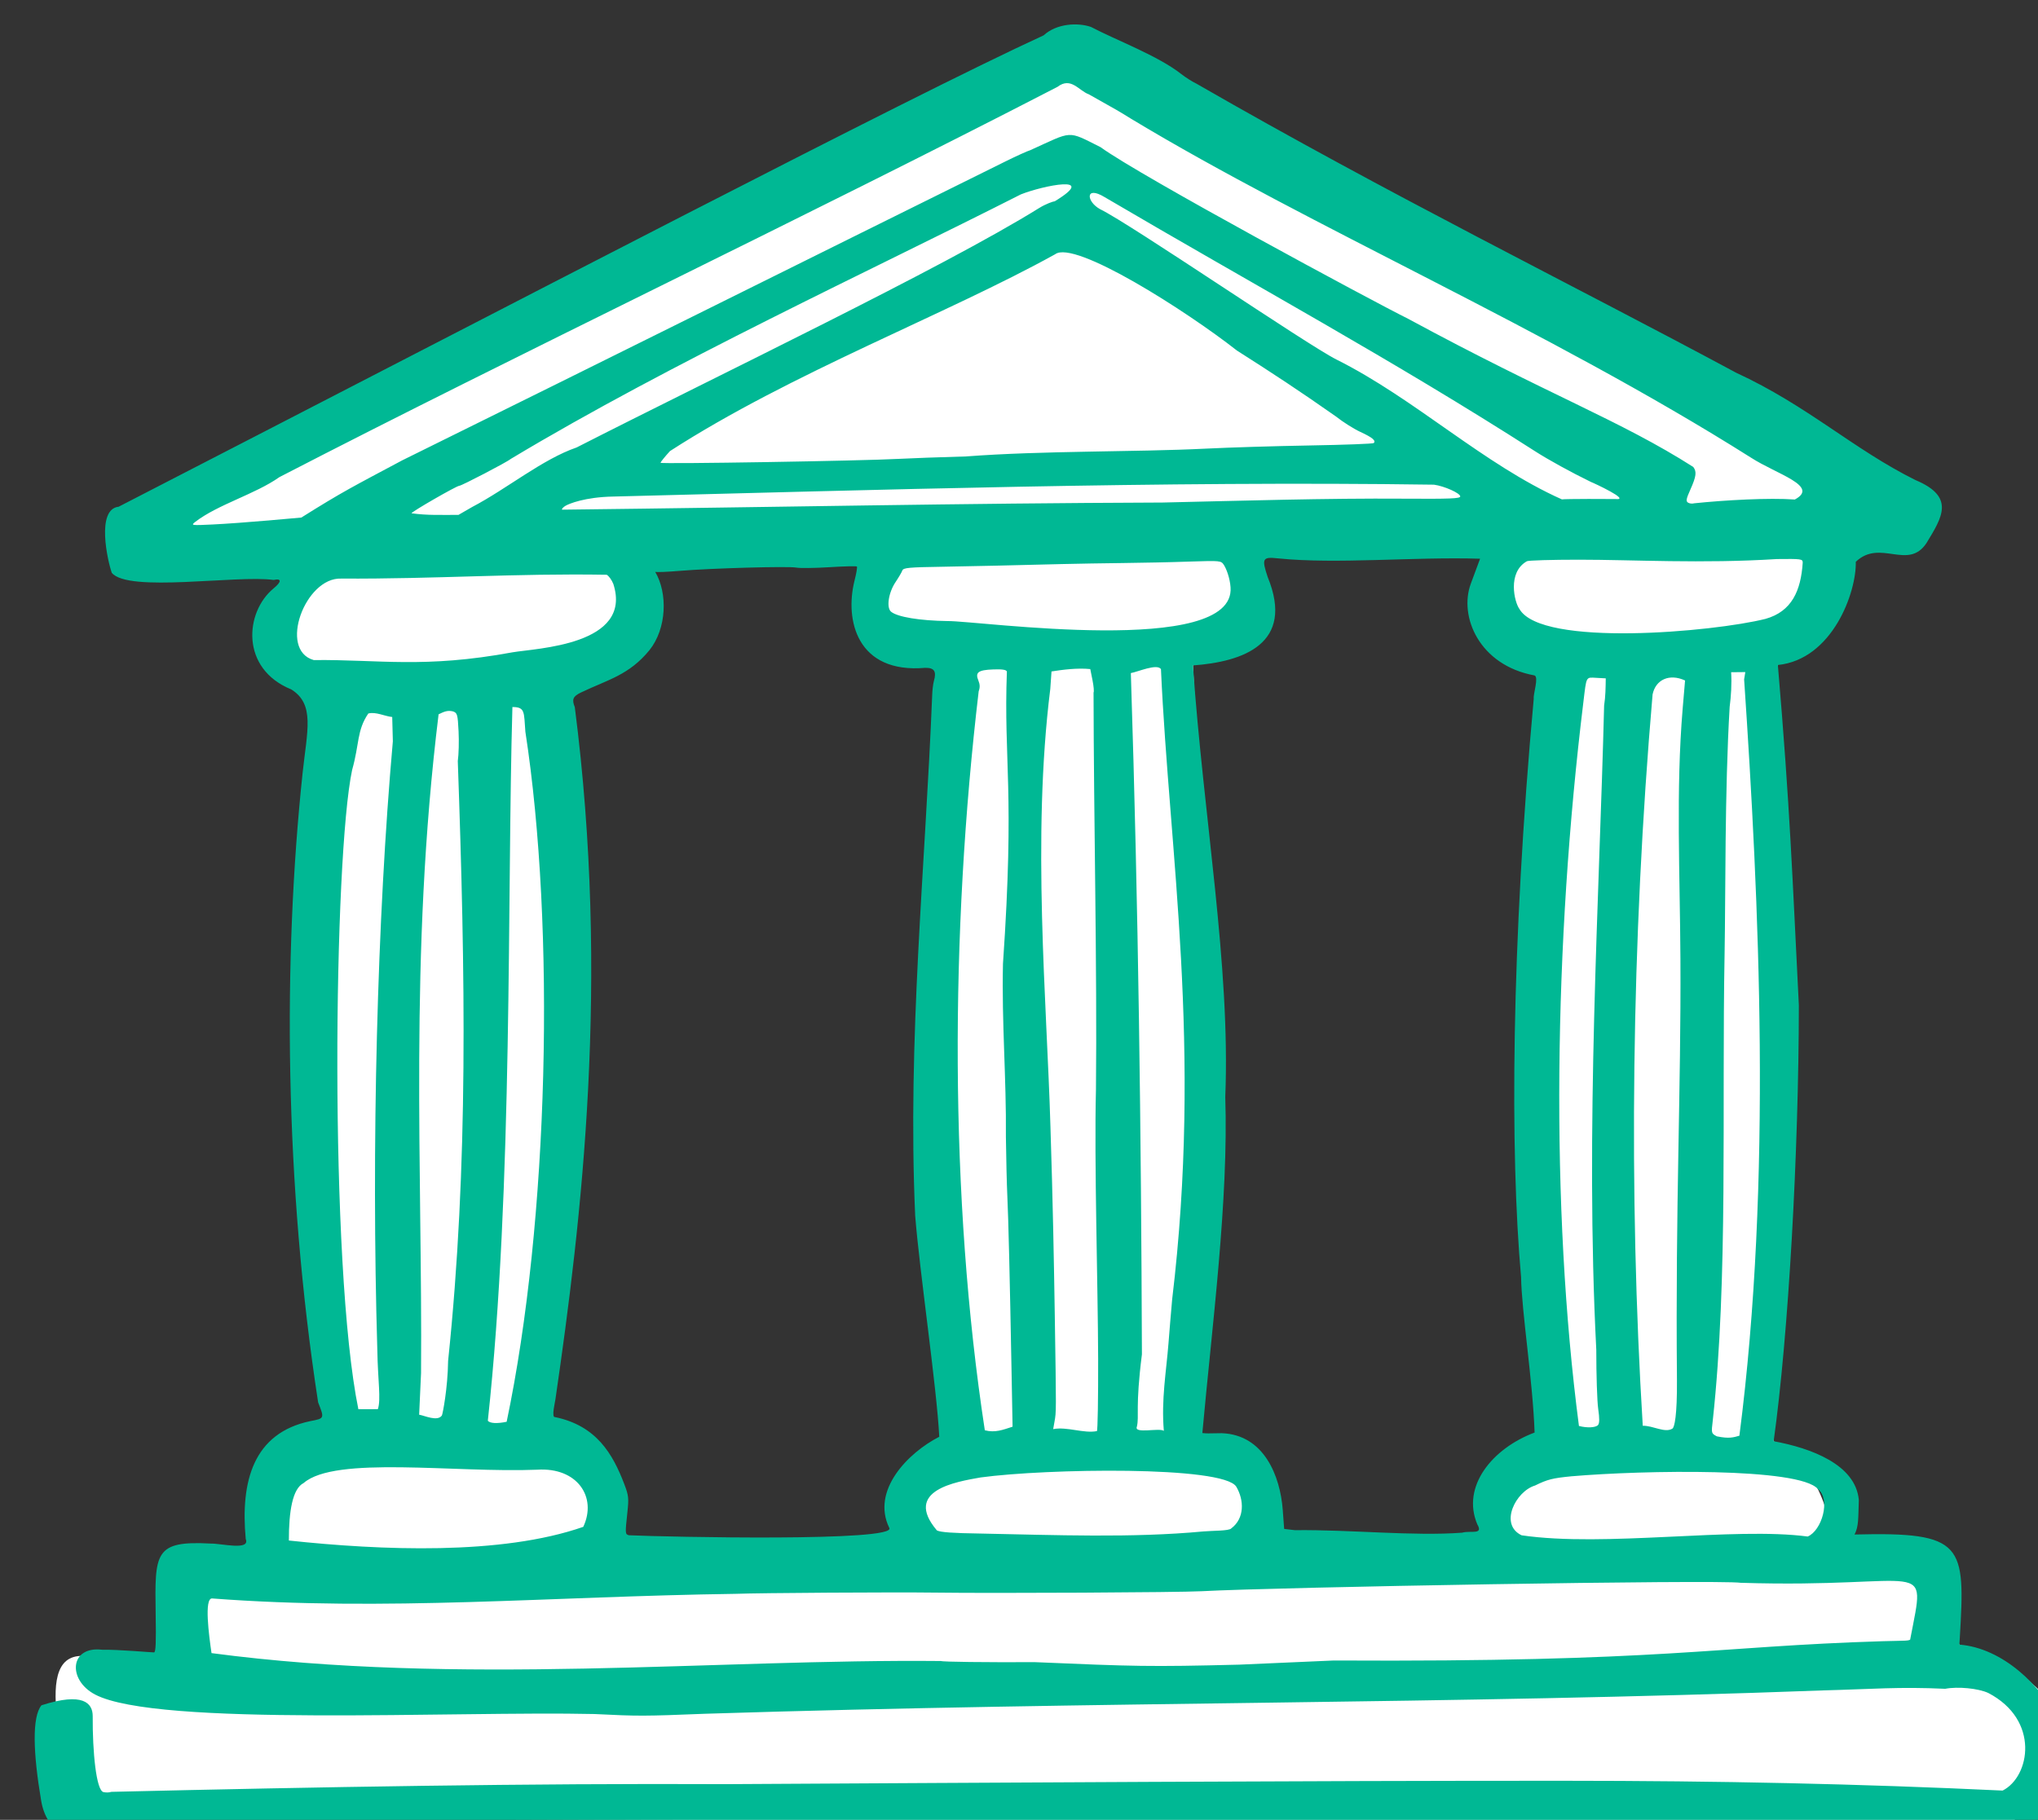 <?xml version="1.0" ?><svg height="165.741mm" viewBox="0 0 185.577 165.741" width="185.577mm" xmlns="http://www.w3.org/2000/svg">
    <rect x="0" y="0" width="185.577" height="165.741" fill="#333333" stroke="none"/>
    <path color="#000" d="m 10576.056,7235.144 -283.519,149.851 50.691,9.183 c -23.731,16.721 4.232,39.396 8.287,37.897 -14.399,7.481 -3.591,220.964 -0.364,224.196 -18.713,-0.553 -28.93,37.394 -21.383,39.758 l -21.818,3.321 1.52,31.749 -32.744,-7.107 c -19.516,-2.916 -4.149,34.773 -6.549,49.113 l 591.677,2.051 c 26.162,-25.213 17.462,-42.671 -15.398,-54.755 -5.782,-16.223 -15.073,-28.592 -38.223,-25.738 -0.572,-15.963 -5.782,-28.668 -18.331,-36.215 l 1.284,-236.437 17.155,-39.163 21.492,-8.987 z m 127.995,145.901 c -2.249,16.994 -11.606,37.349 20.793,37.952 -7.947,81.329 -8.508,162.566 -5.3,243.755 -11.965,3.627 -12.884,16.279 -15.144,27.835 l -72.168,-0.157 c 5.981,-19.169 -3.508,-28.111 -22.658,-30.666 7.81,-79.286 7.927,-158.484 3.485,-237.631 12.595,-5.917 22.927,-14.227 16.377,-40.406 z m -187.11,4.171 c -7.875,18.437 -1.884,30.266 24.231,32.5 -9.088,80.943 -12.814,158.53 1.165,243.178 -13.611,3.92 -21.216,12.962 -17.008,32.081 l -93.195,-1.834 c 8.54,-22.819 -2.595,-30.686 -21.901,-32.343 13.321,-76.714 23.258,-153.144 5.358,-227.242 17.085,-10.411 39.062,-18.086 28.658,-43.876 z" fill="#FFFFFF" overflow="visible" paint-order="fill markers stroke" transform="translate(-276.116,45.829) matrix(0.299,0,0,0.299,-2788.56,-2204.443)"/>
    <path d="m 10810.993,7780.951 c -201.069,-4.378 -365.893,-0.297 -526.884,0.327 -12.367,1.105 -20.18,-3.695 -21.816,-13.299 -2.479,-14.648 -2.817,-25.577 0.09,-29.105 12.68,-4.078 15.622,-0.655 15.603,3.321 -0.07,10.952 1.082,22.593 3.26,23.117 0.76,0.183 1.842,0.152 2.403,-0.069 62.978,-1.486 127.41,-2.626 187.235,-2.346 83.513,-0.459 177.48,-1.05 254.691,-1.029 48.023,0.013 90.474,0.931 134.061,2.986 8.364,-4.209 11.426,-21.507 -4.373,-29.731 -3.032,-1.408 -9.287,-2.014 -13.104,-1.27 -14.293,-0.665 -21.923,0.096 -37.476,0.498 -114.135,4.269 -219.016,3.264 -340.134,7.104 -18.787,0.748 -20.294,0.751 -33.776,0.083 -42.203,-0.974 -133.113,4.029 -152.074,-5.945 -8.455,-4.447 -7.748,-14.86 2.191,-13.633 4.562,-0.116 15.39,0.845 15.776,0.808 0.524,-0.049 0.649,-3.035 0.491,-11.733 -0.273,-18.659 -0.427,-22.365 16.88,-21.416 3.072,-0.058 12.006,2.225 10.551,-1.393 -1.634,-17.589 2.296,-32.277 19.669,-35.91 4.339,-0.836 4.315,-0.778 2.378,-5.708 -10.288,-66.877 -10.734,-135.037 -4.728,-191.713 1.377,-12.906 3.8,-20.904 -3.435,-25.445 -15.565,-6.308 -14.168,-23.542 -5.422,-30.764 2.494,-2.029 2.511,-3.134 0.04,-2.59 -11.316,-1.554 -44.316,3.949 -49.295,-2.171 -1.271,-3.596 -4.841,-19.377 2.088,-20.132 123.27,-63.476 239.811,-124.326 281.711,-143.588 3.937,-3.624 10.384,-3.95 14.406,-2.554 7.751,4.073 20.384,8.758 27.497,14.348 1.267,1.004 3.371,2.336 4.674,2.959 58.824,33.888 113.851,60.877 164.29,88.013 21.791,10.044 35.729,23.328 54.632,32.704 12.22,5.12 8.107,11.346 3.347,19.202 -5.623,8.464 -14.107,-1.41 -21.522,5.698 0.24,9.218 -7.077,29.724 -23.73,31.43 3.722,43.715 4.409,64.384 6.392,103.635 -0.04,44.945 -3.158,100.442 -7.675,132.803 11.341,2.077 24.982,7.096 25.938,17.898 -0.197,5.708 -0.02,8.018 -1.306,10.516 33.461,-0.854 33.728,3.051 32.061,31.463 l -0.14,2.075 c 13.332,1.042 25.065,12.714 29.987,22.939 7.113,10.753 5.595,21.202 3.065,31.346 0.753,10.845 -40.142,5.934 -68.514,6.267 z m -155.048,-55.719 c 101.313,0.554 115.091,-4.295 167.299,-5.878 6.701,-0.199 8.372,0 8.284,-0.74 4.889,-25.545 5.763,-15.259 -51.645,-17.051 -6.828,-1.008 -141.612,1.331 -164.233,2.569 -6.775,0.371 -63.133,0.662 -81.181,0.42 -12.248,-0.164 -53.399,0.089 -60.739,0.374 -56.676,0.792 -106.523,5.426 -159.4,1.403 -2.451,-0.065 -0.949,11.233 -0.16,16.653 75.493,10.035 153.446,1.729 222.188,2.409 0.426,0.259 13.308,0.415 28.626,0.348 30.283,1.29 34.806,1.446 62.151,0.758 z m 144.326,-37.765 c 4.266,-1.761 7.134,-11.306 3.088,-14.479 -5.616,-6.569 -52.85,-5.753 -75.019,-3.867 -5.785,0.567 -7.317,0.955 -11.09,2.808 -5.893,1.762 -11.04,11.852 -4.101,15.167 25.235,3.721 64.736,-2.605 87.122,0.371 z m -372.887,-2.946 c 4.265,-9.089 -1.848,-18.186 -13.992,-17.406 -25.128,1.015 -61.571,-4.325 -71.174,4.064 -3.391,1.703 -4.506,8.638 -4.494,17.507 28.101,3.01 64.718,4.544 89.66,-4.165 z m 188.859,1.4 c 2.784,-0.256 7.847,-0.125 8.49,-0.933 4.051,-3.033 3.946,-8.565 1.525,-12.69 -3.885,-6.422 -57.938,-5.538 -77.864,-2.825 -7.397,1.321 -23.697,3.88 -13.313,16.14 1.058,0.556 4.922,0.835 13.106,0.946 23.234,0.465 46.351,1.392 68.056,-0.639 z m 83.427,-2.122 c -4.944,-11.598 4.588,-23.191 17.434,-28.001 -0.558,-15.927 -3.959,-36.825 -4.119,-47.368 -3.391,-37.909 -2.999,-101.24 3.861,-176.21 -0.217,-1.271 1.616,-6.587 0.219,-7.043 -16.841,-3.083 -23.089,-17.976 -19.377,-27.972 l 2.812,-7.574 c -20.389,-0.63 -43.541,1.726 -61.588,-0.111 -4.671,-0.521 -4.981,0.05 -3.089,5.698 8.315,20.314 -7.47,25.797 -22.764,26.915 3.192,46.095 11.448,91.435 9.842,131.387 1.013,31.618 -4.004,69.586 -6.981,102.428 1.834,0.174 1.068,0.093 5.89,0.046 12.964,0.458 17.805,13.16 18.584,23.238 l 0.44,5.921 3.26,0.38 c 17.11,-0.193 36.125,1.889 50.96,0.762 2.466,-0.73 6.54,0.784 4.616,-2.497 z m -179.104,1.022 c -5.555,-11.438 5.76,-22.888 15.228,-27.738 -0.714,-14.711 -6.014,-50.504 -7.331,-67.34 -2.405,-53.523 3.106,-106.571 5.166,-158.295 0.04,-1.623 0.278,-3.681 0.532,-4.572 0.843,-2.945 0.129,-4.038 -2.619,-4.012 -20.818,1.825 -24.566,-14.538 -21.553,-26.559 0.564,-2.197 0.888,-4.131 0.719,-4.298 -0.168,-0.167 -3.944,-0.073 -8.391,0.207 -4.446,0.281 -8.964,0.335 -10.04,0.121 -2.362,-0.471 -25.944,0.186 -35.435,0.987 -3.748,0.316 -7.148,0.454 -7.555,0.305 3.841,6.496 3.547,17.245 -1.751,23.858 -6.227,7.614 -12.647,8.976 -20.836,12.883 -2.455,1.17 -2.858,2.121 -1.896,4.479 10.698,83.243 2.102,155.946 -5.894,210.779 -0.04,0.643 -1.349,5.696 -0.104,5.47 12.62,2.627 17.561,11.234 21.062,20.39 1.327,3.486 1.414,4.271 0.953,8.583 -0.704,6.591 -0.697,6.699 0.466,7.015 11.706,0.531 82.022,2.024 79.279,-2.264 z m 258.905,-28.056 c 10.059,-77.797 5.993,-162.875 1.444,-230.379 l 0.358,-2.226 -4.315,0.044 c 0.221,3.566 -0.03,7.334 -0.451,10.567 -1.532,25.787 -1.22,57.621 -1.539,74.863 -0.892,48.185 1.131,99.048 -3.602,142.466 -0.471,3.933 -0.467,3.946 1.238,4.853 3.755,0.771 5.042,0.322 6.867,-0.188 z m -173.864,-28.14 c 0.246,-3.262 0.747,-9.267 1.113,-13.344 9.218,-76.919 -0.894,-136.106 -3.405,-192.005 -1.141,-1.835 -7.226,0.893 -9.172,1.185 2.33,72.144 3.135,140.624 3.373,207.506 -2.072,16.43 -0.766,18.66 -1.529,22.021 -1.021,2.321 6.915,0.273 8.206,1.305 -0.814,-9.524 0.725,-17.938 1.414,-26.668 z m 153.476,25.968 c 0.604,-0.389 1.451,-3.828 1.372,-14.905 -0.48,-53.906 1.268,-87.564 1.059,-128.113 -0.134,-25.937 -1.399,-51.363 0.678,-76.258 0.326,-3.914 0.657,-7.784 0.735,-8.6 -4.794,-2.197 -8.962,-0.259 -9.892,4.248 -6.469,74.937 -7.307,152.481 -2.992,222.767 3.137,-0.078 6.727,2.3 9.04,0.861 z m -174.901,-21.489 c -0.06,-22.07 -1.226,-59.995 -0.665,-81.693 0.38,-36.72 -0.683,-83.231 -0.733,-121.028 0.197,-0.2 0.05,-1.888 -0.318,-3.751 l -0.677,-3.387 c -4.035,-0.4 -8.396,0.195 -11.809,0.724 l -0.373,5.331 c -5.658,45.327 -1.05,95.287 0.05,133.321 0.736,22.779 1.079,41.982 1.317,57.169 0.468,30.282 0.47,29.574 -0.09,32.74 l -0.394,2.226 c 4.186,-0.82 9.346,1.395 13.314,0.604 0.244,-0.121 0.416,-10.136 0.382,-22.257 z m 152.252,20.389 c 0.447,-0.544 0.46,-2.001 0.04,-4.889 -0.328,-2.263 -0.592,-10.381 -0.586,-18.04 -3.435,-67.026 0.924,-137.408 2.386,-196.191 0.437,-2.839 0.456,-5.452 0.499,-8.301 l -2.82,-0.152 c -3.283,-0.177 -3.029,-0.645 -3.988,7.332 -8.958,73.259 -10.109,153.661 -1.358,220.541 2.469,0.658 5.151,0.52 5.825,-0.299 z m -178.311,0.524 -0.317,-17.193 c -0.524,-28.387 -0.959,-46.457 -1.276,-53.033 -0.165,-3.42 -0.363,-11.551 -0.44,-18.069 0.156,-18.202 -1.29,-34.475 -0.889,-52.73 3.657,-53.002 0.176,-61.475 1.19,-89.008 -0.212,-0.548 -1.441,-0.733 -4.185,-0.629 -4.565,0.172 -5.527,0.897 -4.492,3.385 0.489,1.176 0.514,2.131 0.09,3.262 -8.664,73.369 -8.965,154.277 1.869,225.111 3.163,0.81 5.444,-0.126 8.454,-1.096 z m -154.072,-1.503 c 12.859,-61.254 14.917,-150.298 5.697,-210.203 -0.463,-5.974 -0.02,-7.505 -3.945,-7.505 -1.666,57.451 0.283,145.578 -7.489,217.4 0.658,0.804 2.824,0.92 5.737,0.308 z m -19.73,-1.906 c 0.238,-0.389 1.792,-8.3 1.899,-16.633 6.217,-59.582 5.248,-117.736 2.949,-182.706 0.287,-1.958 0.394,-6.047 0.238,-9.085 -0.264,-5.139 -0.382,-5.561 -1.684,-6.043 -1.784,-0.44 -2.834,0.149 -4.402,0.879 -9.056,73.819 -4.889,139.123 -5.342,200.66 l -0.579,12.683 c 1.663,0.266 5.559,2.168 6.921,0.244 z m -19.654,-19.779 c -1.847,-62.01 -0.06,-131.795 4.723,-185.581 l -0.191,-7.405 c -2.278,-0.218 -5.011,-1.673 -7.286,-1.062 -3.537,5.215 -2.671,9.219 -4.923,17.185 -5.595,26.255 -7.047,150.95 1.9,194.73 0.26,0 5.928,-0.016 5.928,-0.016 1.02,-2.916 -0.01,-8.779 -0.151,-17.851 z m 41.214,-212.697 c 7.257,-1.244 36.652,-2.159 30.66,-20.811 -0.485,-1.223 -1.399,-2.485 -2.032,-2.805 -28.013,-0.469 -51.677,1.311 -80.837,1.168 -10.981,-0.448 -19.227,21.784 -8.372,24.819 19.901,-0.215 33.518,2.624 60.581,-2.371 z m 381.52,-10.173 c 8.064,-2.245 10.812,-8.66 11.356,-17.133 0,-1.126 -0.395,-1.181 -7.855,-1.094 -22.958,1.44 -43.598,0.196 -60.294,0.195 -8.31,0 -15.443,0.212 -15.851,0.47 -6.019,3.39 -3.805,12.508 -2.263,14.557 6.728,11.71 59.136,6.962 74.907,3.005 z m -162.897,-9.653 c -0.183,-2.707 -1.23,-5.543 -2.03,-6.782 -0.863,-1.309 -1.059,-1.328 -10.222,-1.031 -13.538,0.471 -27.857,0.473 -38.97,0.762 -13.037,0.341 -29.256,0.706 -36.044,0.811 -10.843,0.168 -12.383,0.309 -12.691,1.163 -0.194,0.534 -1.119,2.112 -2.057,3.507 -2.163,3.213 -2.858,7.819 -1.365,9.042 1.959,1.606 8.72,2.724 17.195,2.842 9.296,-0.117 87.822,11.116 86.184,-10.314 z m -293.022,-20.326 10.042,-0.891 c 12.679,-7.96 15.661,-9.386 30.723,-17.424 62.245,-30.713 126.354,-62.676 183.554,-90.974 3.422,-1.694 6.889,-3.267 7.704,-3.496 13.109,-5.914 11.039,-6.129 21.432,-0.914 12.212,8.881 83.083,47.043 93.665,52.272 43.006,23.292 64.532,30.916 86.82,45.125 1.095,1.427 0.917,2.861 -0.844,6.803 -1.326,2.967 -1.447,3.632 -0.741,4.068 0.464,0.287 1.291,0.378 1.838,0.202 9.476,-0.983 22.781,-1.721 30.678,-1.155 7.626,-4.079 -5.48,-7.673 -13.347,-12.747 -62.576,-39.506 -133.933,-70.118 -188.884,-103.285 -3.699,-2.297 -3.61,-2.245 -12.757,-7.381 -3.093,-1.097 -5.425,-5.449 -9.58,-2.273 -77.415,39.995 -165.125,81.725 -236.942,118.865 -7.341,5.201 -18.747,8.31 -25.696,13.688 -1.294,1.028 -1.123,1.05 5.479,0.733 3.748,-0.18 11.333,-0.728 16.856,-1.218 z m 62.048,-4.096 c 10.63,-5.571 21.398,-14.551 31.83,-18.144 42.559,-21.719 111.453,-54.65 140.809,-72.901 2.106,-1.31 4.363,-2.08 4.805,-2.084 13.597,-8.278 -3.655,-4.776 -10.351,-2.089 -45.812,23.248 -106.568,51.275 -155.334,80.575 -1.029,0.908 -14.951,8.17 -15.677,8.177 -0.815,0.01 -14.544,7.911 -14.544,8.372 4.987,0.681 8.876,0.47 14.301,0.494 z m 210.269,-1.366 c 24.073,-0.545 49.917,-1.339 73.449,-1.175 14.157,0.093 17.214,-0.028 17.214,-0.682 0,-0.988 -4.817,-3.146 -8,-3.583 -82.092,-1.192 -172.191,1.671 -249.936,3.617 -8.727,0.158 -13.544,2.229 -14.514,2.793 -0.742,0.431 -1.232,0.973 -1.089,1.203 67.468,-0.774 119.476,-1.947 182.876,-2.172 z m 137.92,-1.066 c 5.011,0.484 -6.842,-5.005 -7.454,-5.2 -6.106,-2.975 -12.902,-6.722 -16.98,-9.332 -43.275,-27.769 -85.108,-50.38 -131.171,-77.456 -5.941,-3.594 -5.569,1.379 -1.338,3.693 9.282,4.511 63.069,41.349 72.01,45.815 23.971,11.987 44.729,31.906 68.631,42.588 0.814,-0.178 15.243,-0.154 16.302,-0.109 z m -218.213,-12.239 c 3.259,-0.182 12.459,-0.514 20.444,-0.739 23.612,-1.788 51.103,-1.291 73.182,-2.382 6.844,-0.347 21.025,-0.779 31.514,-0.96 10.489,-0.181 19.249,-0.509 19.466,-0.729 0.738,-0.745 -0.406,-1.7 -4.069,-3.394 -2.01,-0.93 -5.358,-3.047 -7.44,-4.705 -10.738,-7.547 -19.478,-13.299 -30.165,-20.089 -15.494,-12.15 -49.461,-33.791 -55.347,-29.327 -32.987,18.291 -80.336,36.087 -117.3,59.954 -1.577,1.727 -2.869,3.332 -2.871,3.566 0,0.431 61.645,-0.584 72.586,-1.195 z" fill="#00B894" transform="translate(-276.116,45.829) matrix(0.299,0,0,0.299,-2788.56,-2204.443)"/>
</svg>